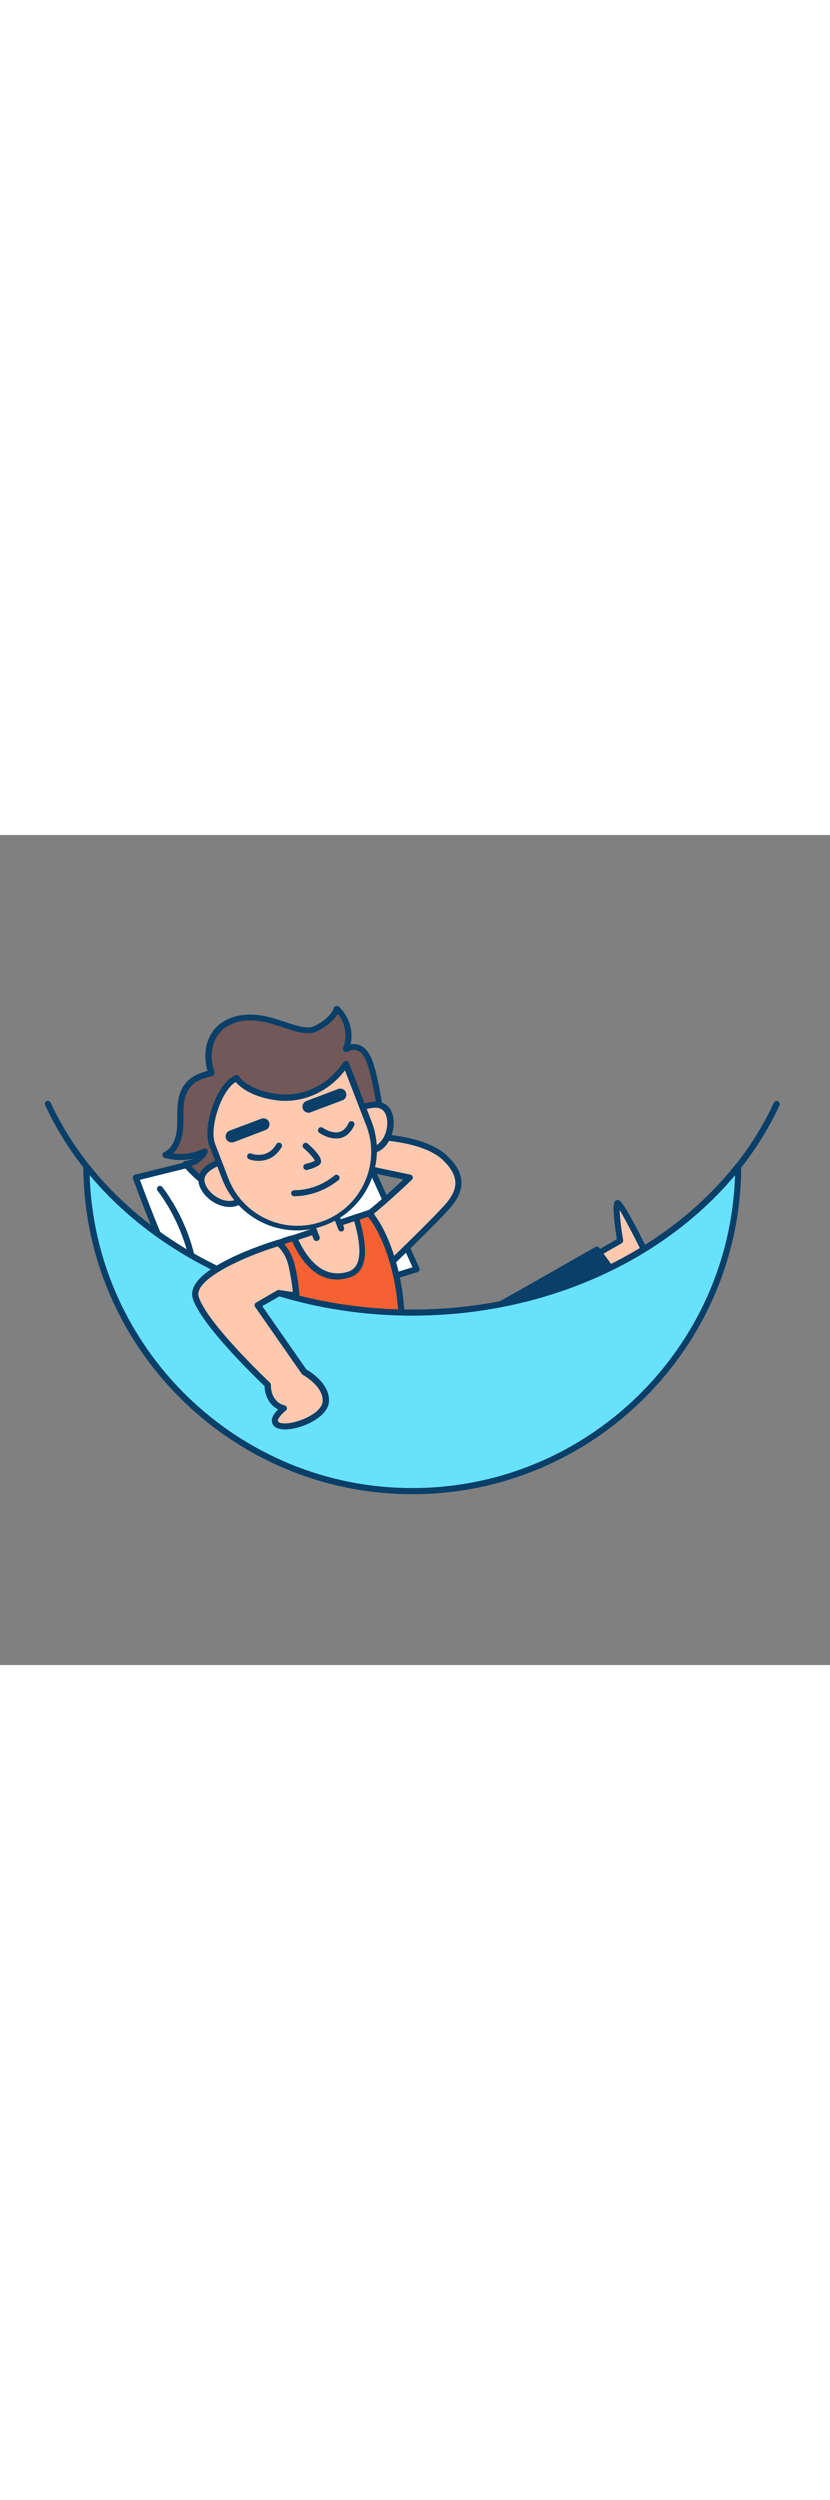 <svg version="1.1" id="Layer_1" xmlns="http://www.w3.org/2000/svg" xmlns:xlink="http://www.w3.org/1999/xlink" x="0px" y="0px" viewBox="0 0 500 500" style="width: 166px;" xml:space="preserve" data-imageid="relaxing-40" imageName="Relaxing" class="illustrations_image">
<rect x="0" y="0" width="500" height="500" fill="#808080" stroke="none"/>
<style type="text/css">
	.st0_relaxing-40{fill:#FFFFFF;}
	.st1_relaxing-40{fill:#093F68;}
	.st2_relaxing-40{fill:#FFC9B0;}
	.st3_relaxing-40{fill:#725858;}
	.st4_relaxing-40{fill:#F56132;}
	.st5_relaxing-40{fill:#68E1FD;}
</style>
<g id="character_relaxing-40">
	<path class="st0_relaxing-40" d="M211.7,174.3L81.9,206.4c0,0,17.6,49.4,31.5,72.3S251,261.6,251,261.6L211.7,174.3z"/>
	<path class="st1_relaxing-40" d="M136.5,287.6c-13.2,0-21.4-2.7-24.7-8C98,256.8,80.3,207.5,80.1,207c-0.3-1,0.2-2,1.1-2.3c0.1,0,0.1,0,0.2-0.1&#10;&#9;&#9;l129.8-32.1c0.9-0.2,1.7,0.2,2.1,1l39.3,87.3c0.2,0.5,0.2,1,0,1.5c-0.2,0.5-0.6,0.8-1.1,1c-0.3,0.1-31.4,10.1-63.7,17.2&#10;&#9;&#9;C166.1,285.2,149,287.6,136.5,287.6z M84.3,207.7c3.4,9.3,18.5,50.1,30.7,70c10.6,17.4,98.1-6,133.5-17.3l-37.9-84L84.3,207.7z"/>
	<path class="st2_relaxing-40" d="M222.4,227.8c2.9-1.2,24.5-21.4,24.5-21.4l-33.1-6.9l3.6-17.9c0,0,35.8-0.9,50.5,13&#10;&#9;&#9;c7.9,7.4,12.4,16.1,2.9,27.8c-6.4,7.9-39.7,40-39.7,40L222.4,227.8z"/>
	<path class="st1_relaxing-40" d="M231.1,264.1c-0.2,0-0.3,0-0.5-0.1c-0.6-0.2-1.1-0.7-1.3-1.3l-8.7-34.5c-0.2-0.9,0.2-1.8,1.1-2.1&#10;&#9;&#9;c1.6-0.7,11.7-9.6,21.3-18.6l-29.6-6.2c-1-0.2-1.6-1.2-1.4-2.2l3.6-17.9c0.2-0.8,0.9-1.4,1.8-1.5c1.5,0,36.7-0.8,51.8,13.4&#10;&#9;&#9;c6.7,6.3,14.3,16.4,3,30.3c-6.4,7.9-38.5,38.8-39.9,40.1C232,263.9,231.5,264.1,231.1,264.1z M224.5,228.6l7.6,30.1&#10;&#9;&#9;c7.6-7.4,32-31,37.3-37.6c7.3-9,6.5-16.6-2.7-25.4c-12.4-11.6-41-12.4-47.8-12.4l-3,14.7l31.3,6.6c0.7,0.1,1.2,0.6,1.4,1.3&#10;&#9;&#9;c0.2,0.7,0,1.4-0.5,1.8C243.6,212,229.5,225,224.5,228.6L224.5,228.6z"/>
	<path class="st2_relaxing-40" d="M357.6,253.4c1-0.5,16-9,16-9s-3.6-21.8-1.6-22.8s21.7,39.8,21.7,39.8l-31.5,14L357.6,253.4z"/>
	<path class="st1_relaxing-40" d="M362.2,277.3c-0.3,0-0.6-0.1-0.8-0.2c-0.5-0.2-0.9-0.7-1-1.2l-4.6-22c-0.2-0.8,0.3-1.6,1-2&#10;&#9;&#9;c0.7-0.3,8.9-5,14.8-8.4c-3.5-21.8-1.5-22.9-0.4-23.4c0.5-0.2,1.1-0.3,1.6-0.1c2.4,0.8,10,14.5,22.6,40.8c0.4,0.9,0.1,2-0.8,2.4&#10;&#9;&#9;c0,0,0,0-0.1,0l-31.5,14C362.7,277.2,362.5,277.3,362.2,277.3z M359.6,254.4l3.9,18.4l27.7-12.3c-6.8-14.1-14.4-28.8-18-34.7&#10;&#9;&#9;c0.4,6.1,1.1,12.2,2.2,18.2c0.1,0.8-0.2,1.5-0.9,1.9C373.2,246.7,363.3,252.4,359.6,254.4L359.6,254.4z"/>
	<path class="st1_relaxing-40" d="M278.4,295.4c2.6-0.5,81.2-45.5,81.2-45.5l21.2,28.8c0,0-76,54.4-91.5,43.1s-8.8-31.5-8.8-31.5"/>
	<path class="st1_relaxing-40" d="M295,325c-2.4,0.1-4.8-0.5-6.9-1.8c-10.4-7.6-11.4-19-10.8-26.3c-0.8-0.6-1.1-1.7-0.5-2.6&#10;&#9;&#9;c0.2-0.3,0.5-0.6,0.9-0.7c0.2-1.4,0.5-2.7,0.9-4c0.3-1,1.4-1.5,2.3-1.2s1.5,1.4,1.2,2.3c0,0.1-0.1,0.3-0.2,0.8&#10;&#9;&#9;c12.6-6.7,50.5-28.3,76.7-43.3c0.8-0.5,1.8-0.3,2.4,0.5l21.2,28.8c0.6,0.8,0.4,1.9-0.4,2.5c0,0,0,0,0,0&#10;&#9;&#9;C374.9,285.2,318.5,325,295,325z M281.1,296c-0.8,6.4-0.4,17.1,9.3,24.2c3.3,2.4,14,3.3,49.6-17.4c17.3-10,33.4-21.2,38.3-24.6&#10;&#9;&#9;l-19.1-26C337.2,264.8,292,290.5,281.1,296L281.1,296z"/>
	<path class="st1_relaxing-40" d="M117.9,280.5L117.9,280.5c-1.1,0-1.9-0.9-1.8-1.9c0,0,0,0,0,0c1.4-36.3-20.9-64-21.2-64.3&#10;&#9;&#9;c-0.6-0.8-0.4-2,0.4-2.6c0.8-0.6,1.8-0.4,2.4,0.3c1,1.2,23.4,29.1,22,66.8C119.7,279.7,118.9,280.5,117.9,280.5z"/>
	<path class="st2_relaxing-40" d="M177,242.9l45.4-15.1c5.5,0.9-2,22.8,8.7,34.5s-10.4,28.6-10.4,28.6l-21.4,4.5c0,0-4.5-16.5-11.8-26.9"/>
	<path class="st1_relaxing-40" d="M199.3,297.2c-0.8,0-1.5-0.6-1.8-1.4c0-0.2-4.6-16.4-11.5-26.3c-0.5-0.9-0.2-2,0.7-2.5&#10;&#9;&#9;c0.8-0.4,1.7-0.3,2.3,0.4c6,8.7,10.2,21.3,11.5,25.8l19.3-4c1.9-1.6,11.7-10.3,12.3-18.5c0.2-2.6-0.7-5.2-2.5-7.1&#10;&#9;&#9;c-6.7-7.3-6.8-18-6.8-25.9c0-2.8,0-6.8-0.7-7.9l-44.6,14.8c-1,0.4-2-0.1-2.4-1.1c-0.4-1,0.1-2,1.1-2.4c0,0,0.1,0,0.1,0l45.4-15.1&#10;&#9;&#9;c0.3-0.1,0.6-0.1,0.9-0.1c3.8,0.6,3.9,5.5,3.9,11.6c0,7.2,0.1,17.1,5.9,23.4c2.5,2.7,3.8,6.3,3.5,9.9c-0.8,10.7-13.5,21-14,21.4&#10;&#9;&#9;c-0.2,0.2-0.5,0.3-0.8,0.4l-21.4,4.5C199.6,297.2,199.4,297.2,199.3,297.2z"/>
	<path class="st3_relaxing-40" d="M136.4,213.1c-3.5-0.1-6.9-0.9-10-2.3c-5.8-2.8-10.3-7.7-14.6-12.5c4.9-0.5,9.2-3.4,11.6-7.6&#10;&#9;&#9;c-7.3,3.5-15.7,4.3-23.6,2.1c6.1-2.7,8.5-10.2,8.8-17s-0.6-13.7,1.8-20c3.1-8.2,9.4-10.4,17.1-12.4c-4.4-12.2-1-26.2,11.8-31.3&#10;&#9;&#9;c20.5-8.2,40.1,10.1,51.2,4.5s12.4-11.8,12.4-11.8c6.6,6.3,8.8,15.9,5.5,24.5c0,0,8.3-5.8,13.6,6.1s9,46.9,9,46.9l-8.8,1.4&#10;&#9;&#9;c-3.7,0.6-7.8,2.9-11.3,4.2l-25.8,9.7C172.2,202.3,152.4,213.6,136.4,213.1z"/>
	<path class="st1_relaxing-40" d="M137.6,214.9h-1.2l0,0c-3.7-0.1-7.4-0.9-10.8-2.5c-6.2-3-11-8.3-15.2-12.9c-0.5-0.5-0.6-1.2-0.4-1.9&#10;&#9;&#9;c0.3-0.6,0.8-1.1,1.5-1.2c1.7-0.2,3.3-0.7,4.7-1.4c-5.6,1.2-11.5,1-17-0.5c-1-0.3-1.5-1.3-1.3-2.3c0.1-0.5,0.5-1,1-1.2&#10;&#9;&#9;c6.4-2.9,7.6-11.7,7.8-15.4c0.1-1.8,0.1-3.7,0.1-5.5c0-5,0-10.2,1.8-15c3.2-8.3,9.5-11.1,16.4-13c-3.5-12-0.2-26.2,13.5-31.7&#10;&#9;&#9;c12.1-4.8,23.9-0.9,33.5,2.3c7.2,2.4,13.4,4.4,17.6,2.3c10-5.1,11.5-10.6,11.5-10.7c0.2-0.6,0.6-1.1,1.2-1.3&#10;&#9;&#9;c0.6-0.2,1.3-0.1,1.8,0.3c0.1,0.1,10.1,9,7.1,22.8c1.4-0.3,2.9-0.2,4.4,0.1c3.3,0.9,6.1,3.7,8.1,8.2c5.3,12,9,46,9.2,47.4&#10;&#9;&#9;c0.1,1-0.6,1.9-1.6,2l-8.8,1.4l0,0c-2.5,0.6-5,1.4-7.3,2.6c-1.3,0.6-2.5,1.1-3.7,1.6l-25.8,9.7c-3.2,1.2-6.9,2.8-10.8,4.6&#10;&#9;&#9;C163.7,208.7,149.7,214.9,137.6,214.9z M115.3,199.4c3.5,3.8,7.3,7.4,11.9,9.7c2.9,1.4,6.1,2.1,9.3,2.1l0,0&#10;&#9;&#9;c11.6,0.4,25.7-5.8,37-10.9c4-1.8,7.7-3.4,11-4.6l25.8-9.7c1.1-0.4,2.3-0.9,3.5-1.5c2.6-1.3,5.4-2.3,8.2-2.9v0.1&#10;&#9;&#9;c1.2-0.3,3.3-0.7,7.1-1.3c-0.8-7.2-4.2-34.6-8.7-44.6c-1.5-3.5-3.4-5.6-5.7-6.2c-1.8-0.4-3.6-0.1-5.2,0.9c-0.8,0.6-2,0.4-2.6-0.5&#10;&#9;&#9;c-0.3-0.5-0.4-1.1-0.2-1.7c2.7-6.9,1.5-14.8-3.2-20.5c-1.6,2.6-5,6.6-12.2,10.3c-5.6,2.8-12.5,0.6-20.4-2.1&#10;&#9;&#9;c-9.4-3.1-20.1-6.7-30.9-2.3c-12.2,4.9-14.7,18.3-10.8,29c0.3,0.9-0.1,2-1.1,2.4c-0.1,0-0.1,0-0.2,0.1c-7.2,1.7-12.9,3.7-15.8,11.2&#10;&#9;&#9;c-1.6,4.2-1.6,8.8-1.6,13.7c0,1.9,0,3.8-0.1,5.7c-0.2,3.6-1.2,11.3-6.1,16c6.2,0.9,12.5-0.1,18.2-2.8c0.9-0.4,2-0.1,2.5,0.8&#10;&#9;&#9;c0.3,0.5,0.3,1.2,0,1.7C122.9,195.3,119.4,198.1,115.3,199.4z"/>
	<path class="st4_relaxing-40" d="M167.7,245.7c0.3-0.1,8.4-3.2,9.3-2.9s10.2,28.7,32.9,22c15.2-4.5,4.7-32.1,4.7-34.4l7.7-2.6&#10;&#9;&#9;c10.9,12.6,17.4,36.9,18.8,52.8c0.8,8.5,2.6,17.1,9.9,38.4l-70.6,24l-19.1-56.2C171.2,282.1,178.1,271,167.7,245.7z"/>
	<path class="st1_relaxing-40" d="M180.4,344.7c-0.8,0-1.5-0.5-1.7-1.2c-19.1-56.2-19.1-56.2-19.1-56.2c-0.3-0.9,0.2-1.8,1-2.2&#10;&#9;&#9;c11.9-5.6,13.7-18.5,5.5-38.6c-0.4-0.9,0.1-2,1-2.4c0,0,0,0,0,0c0.1,0,8.8-3.7,10.7-2.9c0.8,0.3,1,0.8,1.8,2.4&#10;&#9;&#9;c7.8,16.5,17.9,23.1,30,19.5c11-3.2,6-22.2,4.1-29.3c-0.4-1.1-0.6-2.2-0.7-3.4c0-0.8,0.5-1.5,1.2-1.7l7.6-2.6c0.7-0.2,1.5,0,2,0.5&#10;&#9;&#9;c10.6,12.2,17.7,36.3,19.2,53.8c0.7,8.1,2.5,16.5,9.8,37.9c0.3,1-0.2,2-1.1,2.3l-70.6,24C180.8,344.7,180.6,344.7,180.4,344.7z&#10;&#9;&#9; M163.6,287.6c2.7,7.9,15.1,44.5,18,53l67.1-22.8c-6.9-20.5-8.6-28.9-9.4-37c-1.5-16.5-7.9-38.9-17.6-50.8l-5,1.7&#10;&#9;&#9;c0.1,0.4,0.2,0.8,0.3,1.2c2.1,8.1,7.8,29.5-6.6,33.7c-14.1,4.2-25.6-3.1-34.3-21.4c0-0.1-0.1-0.2-0.1-0.3c-1.4,0.4-4.1,1.3-5.9,2&#10;&#9;&#9;C179.8,271.8,172.4,282.8,163.6,287.6z"/>
	<polyline class="st2_relaxing-40" points="190.6,242.7 187.4,234.2 202.1,228.5 205.4,237 &#9;"/>
	<path class="st1_relaxing-40" d="M190.6,244.6c-0.8,0-1.4-0.5-1.7-1.2l-3.3-8.5c-0.4-0.9,0.1-2,1.1-2.4l14.8-5.7c0.5-0.2,1-0.2,1.4,0&#10;&#9;&#9;c0.5,0.2,0.8,0.5,1,1l3.3,8.5c0.4,0.9,0,2-0.9,2.4s-2,0-2.4-0.9c0-0.1,0-0.1-0.1-0.2l-2.6-6.8l-11.3,4.4l2.6,6.8&#10;&#9;&#9;c0.4,0.9-0.1,2-1.1,2.4C191.1,244.5,190.9,244.5,190.6,244.6z"/>
	<path class="st2_relaxing-40" d="M152.1,203.6c2.6,6.8-1.6,14.9-9.6,17.9s-17.8-3.6-20.5-10.4s3-11.3,11-14.3S149.4,196.8,152.1,203.6z"/>
	<path class="st1_relaxing-40" d="M138.4,224.1c-7.6,0-15.6-5.8-18.1-12.4c-2.7-7,1.3-12.6,12-16.7c8.8-3.4,18.5,0.1,21.5,7.9l0,0&#10;&#9;&#9;c3,7.8-1.8,16.9-10.6,20.3C141.7,223.8,140,224.1,138.4,224.1z M139.2,197.4c-1.9,0-3.8,0.4-5.6,1.1c-11.3,4.4-11.1,8.9-9.9,11.9&#10;&#9;&#9;c2.4,6.3,11.4,12,18.1,9.4c7-2.7,10.8-9.6,8.5-15.5l0,0C148.7,200,144.2,197.4,139.2,197.4z"/>
	<path class="st2_relaxing-40" d="M234.3,167.8c2.6,6.9-0.3,18.4-8.2,21.5s-16.5,0-19.1-6.9s1.6-14.9,9.6-17.9S231.6,161,234.3,167.8z"/>
	<path class="st1_relaxing-40" d="M219.9,192.4c-2,0-4-0.3-5.9-1c-7.3-2.4-11.3-10.2-8.9-17.5c0.3-0.9,0.7-1.8,1.2-2.6c2.1-3.9,5.6-6.8,9.7-8.4&#10;&#9;&#9;c4.7-1.8,8.5-2.5,11.7-2.2c3.8,0.3,7.1,2.9,8.4,6.5l0,0c3.1,8-0.6,20.6-9.2,23.9C224.6,191.9,222.2,192.4,219.9,192.4z M226,164.3&#10;&#9;&#9;c-3,0.1-6,0.8-8.8,2c-3.3,1.2-6.1,3.6-7.8,6.7c-2.9,4.9-1.2,11.1,3.6,14c0.7,0.4,1.4,0.7,2.1,0.9c3.3,1.1,7,1,10.2-0.3&#10;&#9;&#9;c6.7-2.6,9.6-12.8,7.1-19.1c-0.8-2.4-2.9-4-5.4-4.2C226.8,164.3,226.4,164.3,226,164.3L226,164.3z"/>
	<path class="st2_relaxing-40" d="M195.5,233.3L195.5,233.3c-23.9,9.2-50.8-2.8-59.9-26.7c0,0,0,0,0,0l-7.7-20.1c-4-10.4,4.3-36,14.7-40&#10;&#9;&#9;c0,0,5.5,9.2,25.1,11.5c13.8,1.6,30-4.2,40.7-20l13.6,35.2C231.2,197.2,219.4,224,195.5,233.3z"/>
	<path class="st1_relaxing-40" d="M178.8,238.2c-20-0.1-37.8-12.4-45-31l-7.7-20.1c-2.5-6.4-0.6-16.4,2-23.7c3.4-9.7,8.6-16.7,13.8-18.7&#10;&#9;&#9;c0.8-0.3,1.8,0,2.2,0.8c0,0.1,5.4,8.5,23.8,10.6c11.6,1.4,28-3,39-19.2c0.6-0.8,1.7-1,2.6-0.5c0.3,0.2,0.5,0.5,0.7,0.8l13.6,35.3&#10;&#9;&#9;c9.6,24.8-2.7,52.8-27.6,62.4C190.7,237.1,184.8,238.2,178.8,238.2L178.8,238.2z M142,148.8c-3.8,2.2-7.8,8.2-10.5,15.9&#10;&#9;&#9;c-2.9,8.3-3.7,16.6-2,21.1l7.7,20.1c8.3,23.1,33.8,35.2,56.9,26.9c23.1-8.3,35.2-33.8,26.9-56.9c-0.2-0.7-0.5-1.3-0.8-2l-12.4-32.1&#10;&#9;&#9;c-11.9,15.4-28.4,19.5-40.5,18.1C151.5,158,144.4,151.6,142,148.8z"/>
	<path class="st1_relaxing-40" d="M185.9,167.3c-2,0-3.7-1.6-3.7-3.6c0-1.5,0.9-2.9,2.4-3.5l19.1-7.2c1.9-0.7,4,0.2,4.7,2.1s-0.2,4-2.1,4.7l0,0&#10;&#9;&#9;l-19.1,7.2C186.8,167.3,186.4,167.3,185.9,167.3z"/>
	<path class="st1_relaxing-40" d="M139.6,185.2c-2,0-3.7-1.6-3.7-3.6c0-1.5,0.9-2.9,2.4-3.5l19.1-7.2c1.9-0.7,4,0.2,4.7,2.1s-0.2,4-2.1,4.7&#10;&#9;&#9;l-19.1,7.3C140.5,185.1,140,185.2,139.6,185.2z"/>
	<path class="st1_relaxing-40" d="M184.5,201.8c-1,0-1.8-0.9-1.8-1.9c0-0.9,0.6-1.6,1.5-1.8c1.9-0.4,3.7-1,5.5-1.9c-0.6-1.4-3.5-4.8-6.8-7.6&#10;&#9;&#9;c-0.7-0.7-0.8-1.9-0.1-2.6c0.7-0.7,1.7-0.8,2.5-0.2c3.1,2.7,8.3,7.8,8.1,10.9c0,0.9-0.5,1.7-1.2,2.2c-2.3,1.4-4.7,2.3-7.3,2.9&#10;&#9;&#9;C184.7,201.8,184.6,201.8,184.5,201.8z M189.7,196.6L189.7,196.6z"/>
	<path class="st5_relaxing-40 targetColor" d="M444.8,199.5c-0.3,108.2-88.1,195.8-196.3,195.8s-196-87.6-196.4-195.8c42.1,53.2,114.3,88.2,196.4,88.2&#10;&#9;&#9;S402.7,252.6,444.8,199.5z" style="fill: rgb(104, 225, 253);"/>
	<path class="st1_relaxing-40" d="M248.4,397.1c-109,0-197.9-88.6-198.2-197.6c0-1,0.8-1.8,1.8-1.8c0.6,0,1.1,0.3,1.4,0.7&#10;&#9;&#9;c43.4,54.8,116.3,87.5,194.9,87.5s151.5-32.7,194.9-87.5c0.6-0.8,1.8-0.9,2.6-0.3c0.4,0.4,0.7,0.9,0.7,1.4&#10;&#9;&#9;C446.3,308.4,357.4,397.1,248.4,397.1z M54,204.7c3.1,104.5,89.2,188.7,194.4,188.7s191.3-84.1,194.4-188.7&#10;&#9;&#9;c-44.5,53.2-116.7,84.8-194.4,84.8S98.4,257.9,54,204.7z"/>
	<path class="st1_relaxing-40" d="M248.4,289.5c-48.8,0-95.7-12.3-135.5-35.5c-39-22.8-68.7-54.3-85.7-91.3c-0.4-0.9,0-2,0.9-2.4&#10;&#9;&#9;c0.9-0.4,2,0,2.4,0.9l0,0c16.8,36.3,45.9,67.3,84.2,89.7c39.3,22.9,85.5,35,133.7,35s94.4-12.1,133.6-35&#10;&#9;&#9;c38.4-22.4,67.5-53.4,84.2-89.7c0.5-0.9,1.6-1.3,2.5-0.8c0.9,0.4,1.2,1.5,0.9,2.4c-17.1,37-46.7,68.5-85.7,91.3&#10;&#9;&#9;C344.1,277.2,297.2,289.5,248.4,289.5z"/>
	<path class="st1_relaxing-40" d="M155.8,196.3c-2,0-4-0.3-5.8-1c-0.9-0.4-1.4-1.4-1-2.4s1.4-1.4,2.4-1l0,0c0.4,0.2,9.7,3.6,15-5.6&#10;&#9;&#9;c0.5-0.9,1.6-1.2,2.5-0.8c0.9,0.5,1.2,1.6,0.8,2.5c0,0,0,0.1-0.1,0.1C165.8,194.5,160.3,196.3,155.8,196.3z"/>
	<path class="st1_relaxing-40" d="M202.4,182.8c-5.3,0-9.9-3.3-10.1-3.4c-0.8-0.6-1-1.7-0.4-2.6s1.7-1,2.6-0.4c0.1,0.1,5.3,3.7,9.9,2.5&#10;&#9;&#9;c2.3-0.6,4.2-2.4,5.6-5.4c0.4-0.9,1.4-1.4,2.4-1c0.9,0.4,1.4,1.4,1,2.4c0,0.1-0.1,0.1-0.1,0.2c-1.9,4-4.6,6.5-8,7.4&#10;&#9;&#9;C204.4,182.7,203.4,182.8,202.4,182.8z"/>
	<path class="st1_relaxing-40" d="M177.7,217.6c-0.4,0-0.7,0-0.7,0c-1-0.1-1.7-1-1.6-2c0.1-0.9,0.9-1.6,1.8-1.6c8.9-0.1,17.4-3.2,24.3-8.9&#10;&#9;&#9;c0.8-0.7,1.9-0.6,2.6,0.2c0.7,0.8,0.6,1.9-0.2,2.6l0,0C196.4,213.9,187.2,217.4,177.7,217.6z"/>
	<path class="st2_relaxing-40" d="M183.3,323.5l-28-40.2l12.8-7.4l10.5,1.6c-0.4-5.9-1.3-11.7-2.6-17.5c-2.3-10.2-8.2-14.3-8.2-14.3&#10;&#9;&#9;s-54.7,16.6-49.8,32.9s43.4,52.6,43.4,52.6s-0.6,11.4,9.7,14.1c0,0-9.7,7.6-3.1,10.3s28.3-4.5,28.5-14.8S183.3,323.5,183.3,323.5z"/>
	<path class="st1_relaxing-40" d="M171.7,358.1c-1.5,0-3-0.2-4.5-0.7c-2.5-1-3.2-2.7-3.4-3.9c-0.4-2.7,1.8-5.6,3.7-7.5c-6.3-3.2-8.1-9.9-8.1-14&#10;&#9;&#9;c-5.1-4.9-38.6-37.2-43.3-52.9c-5.2-17.6,45.2-33.4,51-35.2c0.5-0.2,1.1-0.1,1.6,0.2c0.3,0.2,6.5,4.6,9,15.4&#10;&#9;&#9;c1.4,5.8,2.3,11.8,2.7,17.8c0,0.5-0.2,1.1-0.6,1.5c-0.4,0.4-1,0.5-1.5,0.5l-9.8-1.5l-10.5,6l26.6,38.2c2.4,1.3,13.8,8.4,13.6,18.8&#10;&#9;&#9;c-0.1,4.1-2.8,7.9-7.8,11.2C184.8,355.8,177.1,358.1,171.7,358.1z M167.3,247.8c-20.5,6.3-50.7,19.9-47.6,30.3&#10;&#9;&#9;c4.7,15.7,42.5,51.4,42.9,51.8c0.4,0.4,0.6,0.9,0.6,1.5c0,0.4-0.4,9.9,8.3,12.2c0.7,0.2,1.2,0.7,1.3,1.4c0.1,0.7-0.1,1.4-0.7,1.8&#10;&#9;&#9;c-2.1,1.6-4.9,4.7-4.7,6.2c0.1,0.4,0.4,0.7,1.1,1c3.4,1.4,12.9-0.5,19.8-5c3.9-2.5,6.1-5.5,6.1-8.2c0.1-9.1-12-15.6-12.1-15.7&#10;&#9;&#9;c-0.3-0.1-0.5-0.3-0.6-0.6l-28-40.2c-0.6-0.8-0.4-2,0.4-2.5c0,0,0.1-0.1,0.1-0.1l12.8-7.4c0.4-0.2,0.8-0.3,1.2-0.2l8.2,1.2&#10;&#9;&#9;c-0.5-5-1.3-10-2.4-14.9C172.5,253.1,168.8,249.1,167.3,247.8z"/>
</g>
</svg>